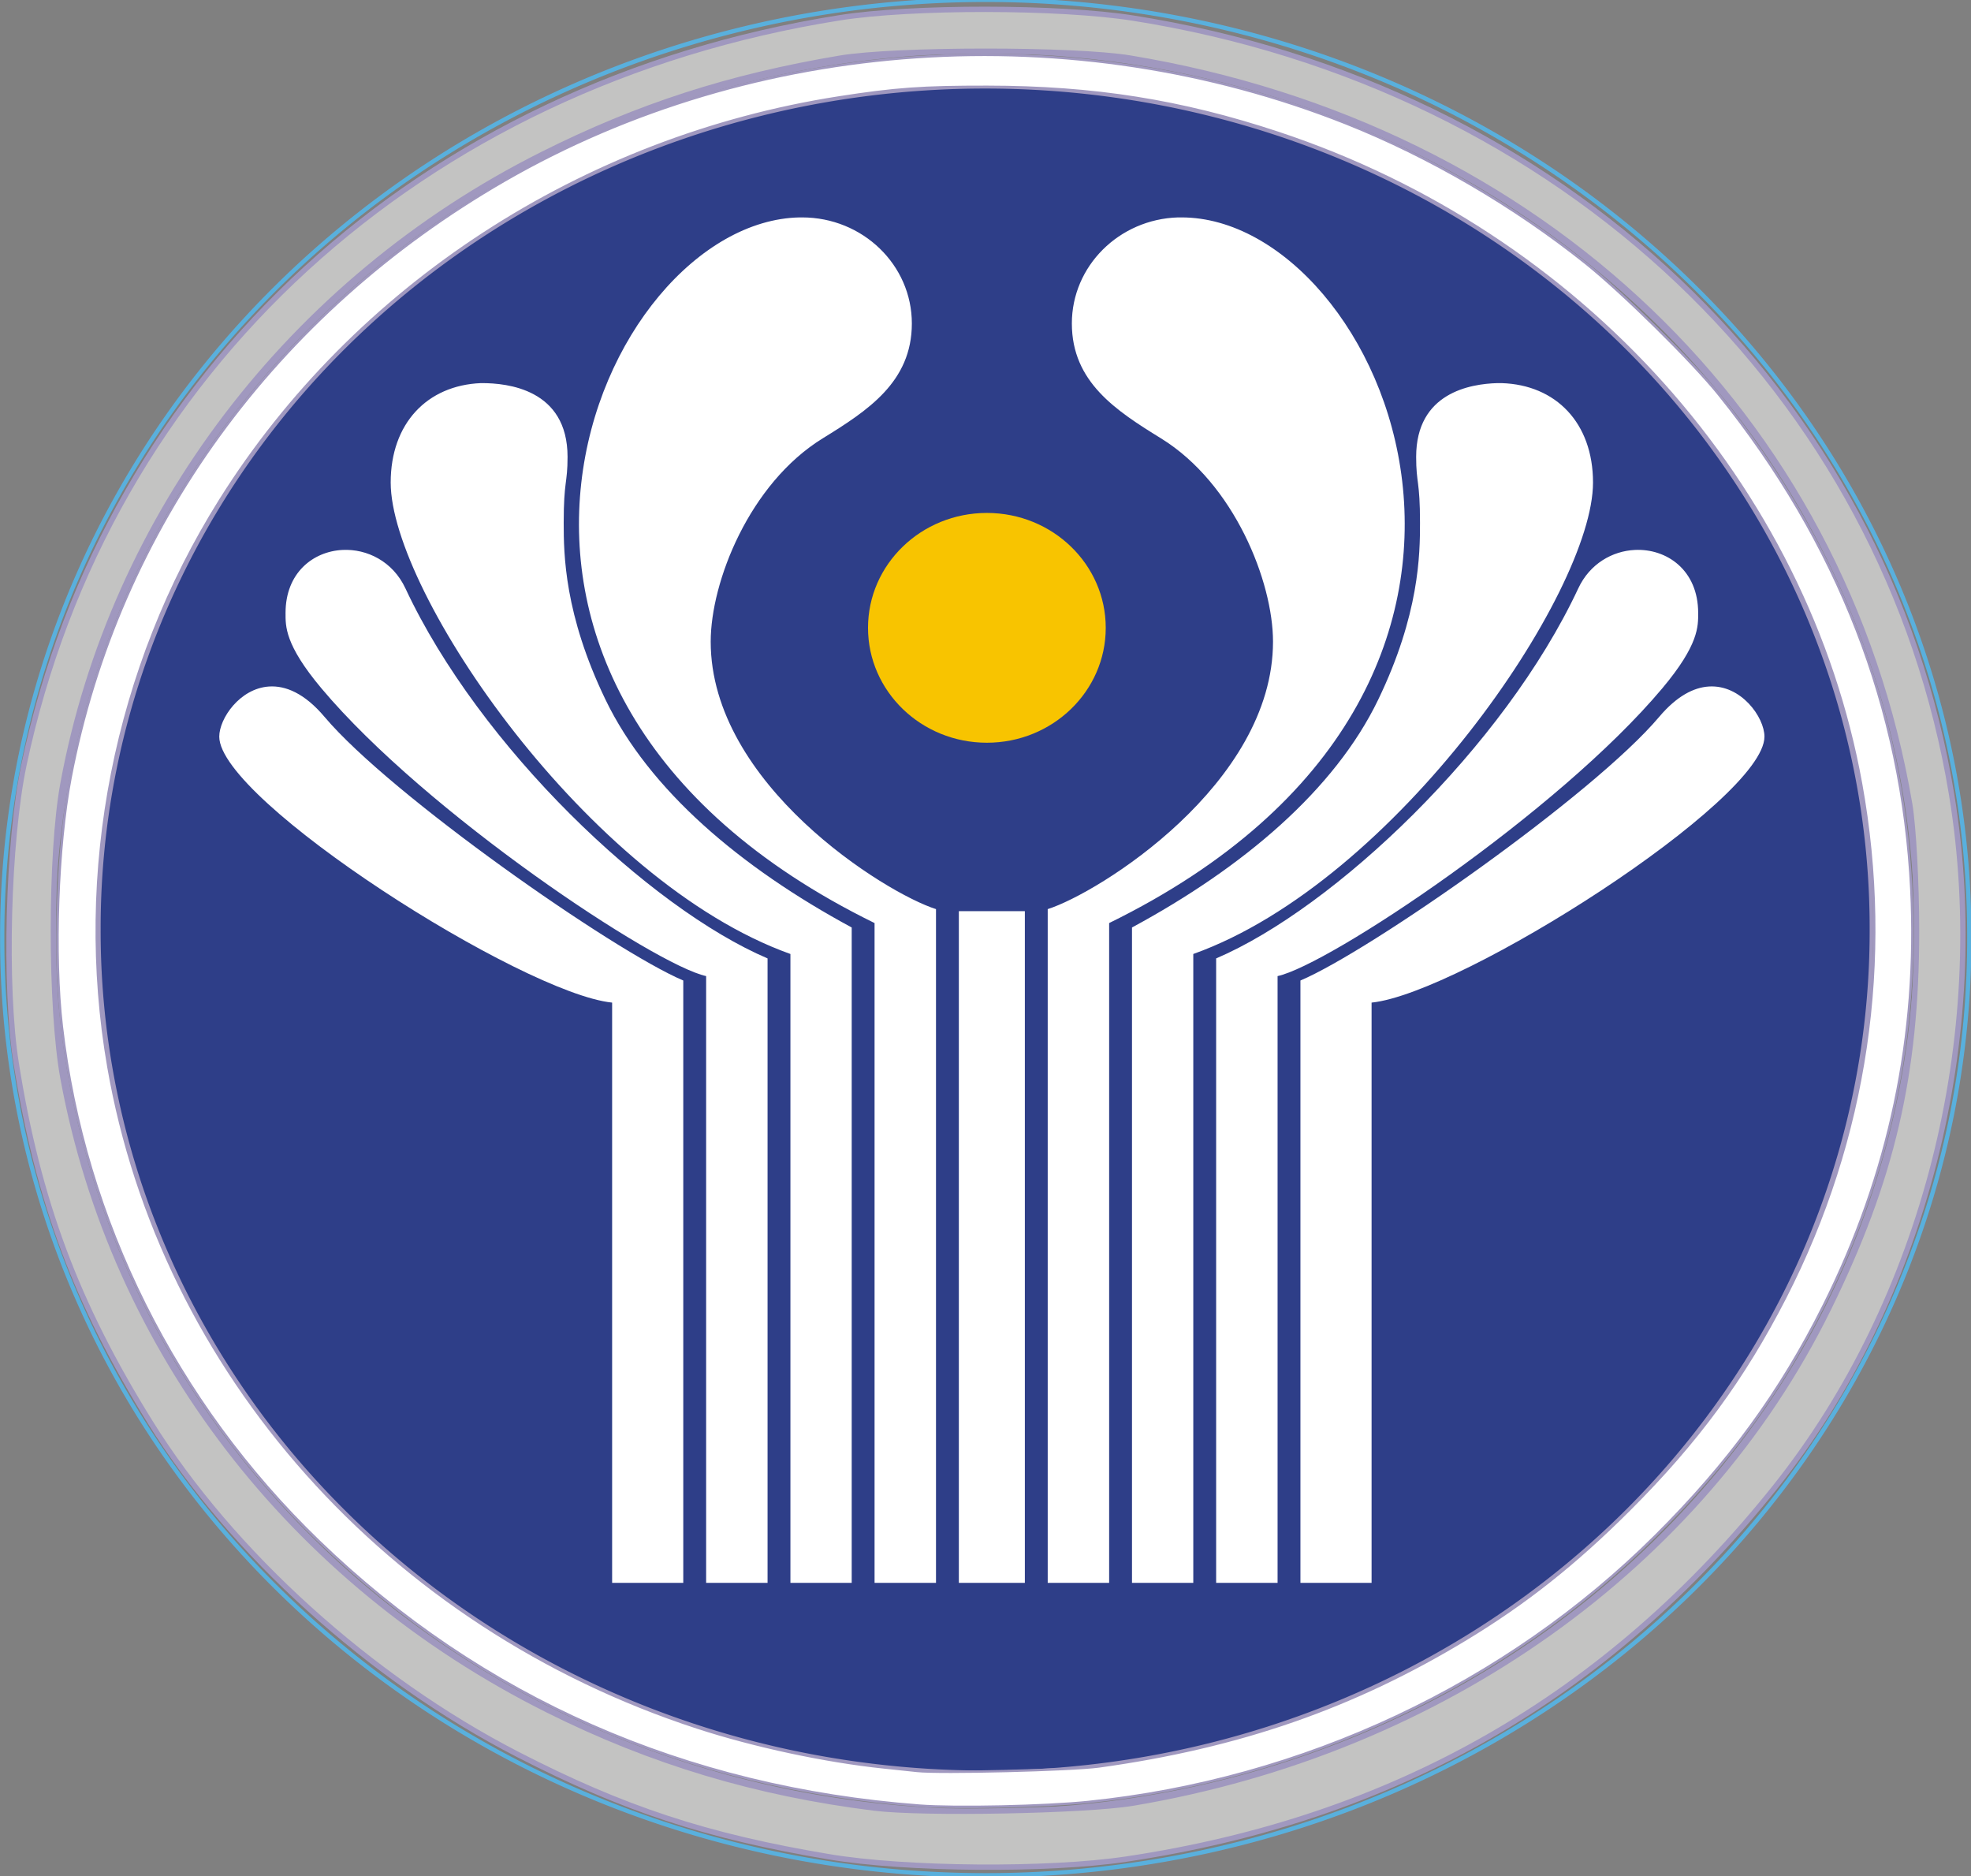 <?xml version="1.0" encoding="UTF-8" standalone="no"?>
<!-- Created with Inkscape (http://www.inkscape.org/) -->
<svg
   xmlns:dc="http://purl.org/dc/elements/1.1/"
   xmlns:cc="http://creativecommons.org/ns#"
   xmlns:rdf="http://www.w3.org/1999/02/22-rdf-syntax-ns#"
   xmlns:svg="http://www.w3.org/2000/svg"
   xmlns="http://www.w3.org/2000/svg"
   xmlns:sodipodi="http://sodipodi.sourceforge.net/DTD/sodipodi-0.dtd"
   xmlns:inkscape="http://www.inkscape.org/namespaces/inkscape"
   width="708.201"
   height="674.049"
   id="svg2"
   sodipodi:version="0.32"
   inkscape:version="0.46"
   version="1.0"
   sodipodi:docname="Emblem_of_CIS.svg"
   inkscape:output_extension="org.inkscape.output.svg.inkscape">
  <rect width="100%" height="100%" fill="#808080" stroke="none"/>
  <defs
     id="defs4">
    <inkscape:perspective
       sodipodi:type="inkscape:persp3d"
       inkscape:vp_x="0 : 526.18109 : 1"
       inkscape:vp_y="0 : 1000 : 0"
       inkscape:vp_z="744.09448 : 526.18109 : 1"
       inkscape:persp3d-origin="372.04724 : 350.78739 : 1"
       id="perspective10" />
    <inkscape:perspective
       id="perspective2390"
       inkscape:persp3d-origin="372.04724 : 350.78739 : 1"
       inkscape:vp_z="744.09448 : 526.18109 : 1"
       inkscape:vp_y="0 : 1000 : 0"
       inkscape:vp_x="0 : 526.18109 : 1"
       sodipodi:type="inkscape:persp3d" />
    <inkscape:perspective
       id="perspective4705"
       inkscape:persp3d-origin="500 : 166.66667 : 1"
       inkscape:vp_z="1000 : 250 : 1"
       inkscape:vp_y="0 : 1000 : 0"
       inkscape:vp_x="0 : 250 : 1"
       sodipodi:type="inkscape:persp3d" />
    <inkscape:perspective
       id="perspective2396"
       inkscape:persp3d-origin="372.04724 : 350.78739 : 1"
       inkscape:vp_z="744.09448 : 526.18109 : 1"
       inkscape:vp_y="0 : 1000 : 0"
       inkscape:vp_x="0 : 526.18109 : 1"
       sodipodi:type="inkscape:persp3d" />
  </defs>
  <sodipodi:namedview
     id="base"
     pagecolor="#ffffff"
     bordercolor="#666666"
     borderopacity="1.0"
     gridtolerance="10000"
     guidetolerance="10"
     objecttolerance="10"
     inkscape:pageopacity="0.0"
     inkscape:pageshadow="2"
     inkscape:zoom="1.17"
     inkscape:cx="359.59837"
     inkscape:cy="322.50223"
     inkscape:document-units="px"
     inkscape:current-layer="layer1"
     showgrid="false"
     showguides="true"
     inkscape:guide-bbox="true"
     inkscape:window-width="1680"
     inkscape:window-height="1000"
     inkscape:window-x="-8"
     inkscape:window-y="-8" />
  <g
     inkscape:label="Layer 1"
     inkscape:groupmode="layer"
     id="layer1"
     transform="translate(-44.628,-145.632)">
    <path
       sodipodi:type="arc"
       style="opacity:1;fill:none;fill-opacity:1;stroke:#59b0dd;stroke-opacity:1"
       id="path2396"
       sodipodi:cx="371.42856"
       sodipodi:cy="502.36218"
       sodipodi:rx="231.42857"
       sodipodi:ry="218.57143"
       d="M 602.857,502.362 A 231.429,218.571 0 1 1 140,502.362 A 231.429,218.571 0 1 1 602.857,502.362 z"
       transform="matrix(1.527,0,0,1.538,-168.351,-290.195)" />
    <path
       sodipodi:type="arc"
       style="opacity:1;fill:none;fill-opacity:1;stroke:#a098bf;stroke-opacity:1"
       id="path4604"
       sodipodi:cx="386.92996"
       sodipodi:cy="503.59131"
       sodipodi:rx="241.83124"
       sodipodi:ry="239.97099"
       d="M 628.761,503.591 A 241.831,239.971 0 1 1 145.099,503.591 A 241.831,239.971 0 1 1 628.761,503.591 z"
       transform="matrix(1.384,0,0,1.317,-136.998,-183.066)" />
    <path
       style="opacity:1;fill:#c3c3c2;fill-opacity:1;stroke:#a098bf;stroke-width:1.918;stroke-opacity:1"
       d="M 342.637,812.67 C 298.567,805.3 268.706,795.481 230.503,775.799 C 177.775,748.634 127.699,703.356 98.604,656.538 C 72.036,613.786 58.383,577.246 50.461,527.692 C 46.084,500.314 47.447,447.748 53.243,420.371 C 83.161,279.07 195.791,175.925 346.267,152.024 C 372.03,147.932 425.449,147.985 451.704,152.128 C 605.807,176.451 722.197,286.853 745.886,431.175 C 760.17,518.2 736.072,612.681 682.469,679.814 C 622.334,755.127 545.734,799.037 449.275,813.491 C 421.394,817.668 370.167,817.274 342.637,812.67 L 342.637,812.67 z M 451.704,793.38 C 562.839,774.686 656.083,708.392 701.686,615.647 C 724.449,569.354 733.269,531.481 733.269,480.036 C 733.269,462.967 732.154,442.456 730.792,434.455 C 707.008,294.785 598.576,191.032 450.755,166.505 C 430.789,163.192 366.209,163.213 346.43,166.538 C 306.637,173.23 274.082,183.749 239.473,201.098 C 149.135,246.384 85.091,330.439 67.26,427.124 C 62.651,452.113 62.659,508.001 67.276,533.04 C 85.257,630.58 149.162,713.838 241.443,759.953 C 278.712,778.578 316.306,789.856 358.76,795.147 C 376.218,797.323 434.893,796.208 451.704,793.38 L 451.704,793.38 z"
       id="path4610" />
    <path
       sodipodi:type="arc"
       style="opacity:1;fill:#2e3e88;fill-opacity:1;stroke:#a098bf;stroke-opacity:1"
       id="path4614"
       sodipodi:cx="421.34442"
       sodipodi:cy="485.91904"
       sodipodi:rx="246.48183"
       sodipodi:ry="227.87943"
       d="M 667.826,485.919 A 246.482,227.879 0 1 1 174.863,485.919 A 246.482,227.879 0 1 1 667.826,485.919 z"
       transform="matrix(1.292,0,0,1.326,-145.775,-164.776)" />
    <g
       id="g4708"
       transform="matrix(1.31,0,0,1.266,829.843,-274.443)">
      <path
         id="path2321"
         style="fill:#f8c400;fill-opacity:1;fill-rule:nonzero;stroke:none;stroke-width:5;stroke-linecap:round;stroke-linejoin:miter;stroke-miterlimit:4;stroke-dasharray:none;stroke-dashoffset:1;stroke-opacity:1"
         d="M -296.115,509.963 C -296.115,527.969 -310.711,542.565 -328.716,542.565 C -346.722,542.565 -361.318,527.969 -361.318,509.963 C -361.318,491.958 -346.722,477.362 -328.716,477.362 C -310.711,477.362 -296.115,491.958 -296.115,509.963 z" />
      <path
         id="path2361"
         style="fill:#ffffff;fill-opacity:1;fill-rule:nonzero;stroke:none;stroke-width:1;stroke-linecap:round;stroke-linejoin:miter;stroke-miterlimit:4;stroke-dashoffset:1;stroke-opacity:1"
         d="M -380.055,393.504 C -435.052,394.536 -491.675,526.719 -359.523,593.737 L -359.523,780.96 L -342.673,780.96 L -342.673,589.779 C -356.628,585.202 -404.467,554.326 -404.467,513.879 C -404.467,496.958 -393.899,469.061 -373.747,456.199 C -361.416,448.329 -349.296,440.209 -349.296,423.598 C -349.296,406.986 -362.778,393.504 -379.389,393.504 C -379.605,393.504 -379.84,393.5 -380.055,393.504 z M -276.295,393.504 C -292.458,394.016 -305.409,407.31 -305.409,423.598 C -305.409,440.209 -293.288,448.329 -280.958,456.199 C -260.806,469.061 -250.237,496.958 -250.237,513.879 C -250.237,554.326 -298.077,585.202 -312.031,589.779 L -312.031,780.96 L -295.182,780.96 L -295.182,593.737 C -162.511,526.456 -220.119,393.504 -275.315,393.504 C -275.64,393.504 -275.973,393.494 -276.295,393.504 z M -467.515,440.525 C -482.217,441.158 -492.241,451.929 -492.241,468.738 C -492.241,499.934 -438.138,581.982 -382.602,602.514 L -382.602,780.96 L -365.792,780.96 L -365.792,594.991 C -396.324,577.938 -421.383,555.936 -433.307,530.375 C -444.612,506.142 -444.788,489.098 -444.788,480.18 C -444.788,468.114 -443.73,469.097 -443.73,461.45 C -443.73,442.161 -460.402,440.525 -467.163,440.525 C -467.279,440.529 -467.399,440.52 -467.515,440.525 z M -188.718,440.525 C -196.058,440.74 -210.974,443.216 -210.974,461.45 C -210.974,469.097 -209.916,468.114 -209.916,480.18 C -209.916,489.098 -210.093,506.142 -221.397,530.375 C -233.321,555.936 -258.38,577.938 -288.912,594.991 L -288.912,780.96 L -272.102,780.96 L -272.102,602.514 C -216.567,581.982 -162.464,499.934 -162.464,468.738 C -162.464,451.796 -172.651,441.002 -187.542,440.525 C -187.912,440.525 -188.293,440.513 -188.718,440.525 z M -505.446,487.86 C -513.536,488.271 -521.08,494.367 -521.08,505.728 C -521.08,509.464 -521.343,514.675 -511.245,527.123 C -482.596,562.441 -419.701,605.678 -405.721,608.784 L -405.721,780.96 L -388.872,780.96 L -388.872,603.768 C -421.25,589.456 -467.845,543.812 -488.205,498.754 C -491.666,491.093 -498.743,487.52 -505.446,487.86 z M -150.983,487.86 C -157.14,488.164 -163.337,491.754 -166.5,498.754 C -186.86,543.812 -233.455,589.456 -265.833,603.768 L -265.833,780.96 L -248.983,780.96 L -248.983,608.784 C -235.003,605.678 -172.109,562.441 -143.459,527.123 C -133.362,514.675 -133.624,509.464 -133.624,505.728 C -133.624,493.556 -142.271,487.43 -150.983,487.86 z M -525.626,526.614 C -533.657,527.173 -539.262,535.723 -539.262,540.838 C -539.262,558.986 -456.082,613.739 -431.505,616.307 L -431.505,780.96 L -411.991,780.96 L -411.991,610.038 C -431.121,601.654 -492.354,557.358 -510.383,535.234 C -515.862,528.511 -521.121,526.3 -525.626,526.614 z M -130.724,526.614 C -134.845,526.892 -139.497,529.315 -144.321,535.234 C -162.351,557.358 -223.584,601.654 -242.714,610.038 L -242.714,780.96 L -223.2,780.96 L -223.2,616.307 C -198.623,613.739 -115.442,558.986 -115.442,540.838 C -115.442,535.38 -121.822,526.013 -130.724,526.614 z M -336.404,590.367 L -336.404,780.96 L -327.352,780.96 L -318.301,780.96 L -318.301,590.367 L -327.352,590.367 L -336.404,590.367 z" />
    </g>
    <path
       style="opacity:1;fill:#ffffff;fill-opacity:1;stroke:#a098bf;stroke-width:0.855;stroke-opacity:1"
       d="M 330.368,648.636 C 246.086,642.253 172.877,610.009 114.457,553.539 C 62.974,503.775 30.3,438.308 22.219,368.727 C 19.26,343.244 20.63,304.168 25.351,279.41 C 42.404,189.987 98.724,112.481 181.222,64.905 C 271.137,13.051 385.443,5.292 483.786,44.367 C 513.488,56.168 544.038,73.988 569.684,94.471 C 582.911,105.035 608.079,129.86 617.673,141.803 C 660.551,195.189 683.55,254.341 686.753,319.476 C 689.342,372.123 678.884,421.799 655.288,468.936 C 639.669,500.139 621.118,525.556 594.933,551.633 C 541.188,605.154 468.231,639.398 391.051,647.328 C 375.515,648.924 343.331,649.618 330.368,648.636 L 330.368,648.636 z M 394.898,634.569 C 445.303,627.586 486.382,613.318 526.951,588.704 C 548.394,575.695 566.075,561.669 585.523,542.242 C 609.836,517.954 626.506,495.274 641.44,466.162 C 670.695,409.133 680.181,344.914 668.709,281.547 C 649.298,174.321 568.262,83.841 459.319,47.755 C 424.443,36.203 393.058,31.228 354.727,31.177 C 331.414,31.146 321.639,31.849 301.308,35.02 C 209.404,49.353 127.436,102.697 79.14,179.605 C 41.287,239.884 26.803,313.256 38.941,383.256 C 57.94,492.829 139.533,584.375 250.453,620.567 C 270.941,627.252 296.608,632.742 317.547,634.917 C 322.483,635.429 327.868,635.997 329.513,636.179 C 337.684,637.081 385.212,635.911 394.898,634.569 L 394.898,634.569 z"
       id="path2389"
       transform="translate(44.628,145.632)" />
  </g>
</svg>
